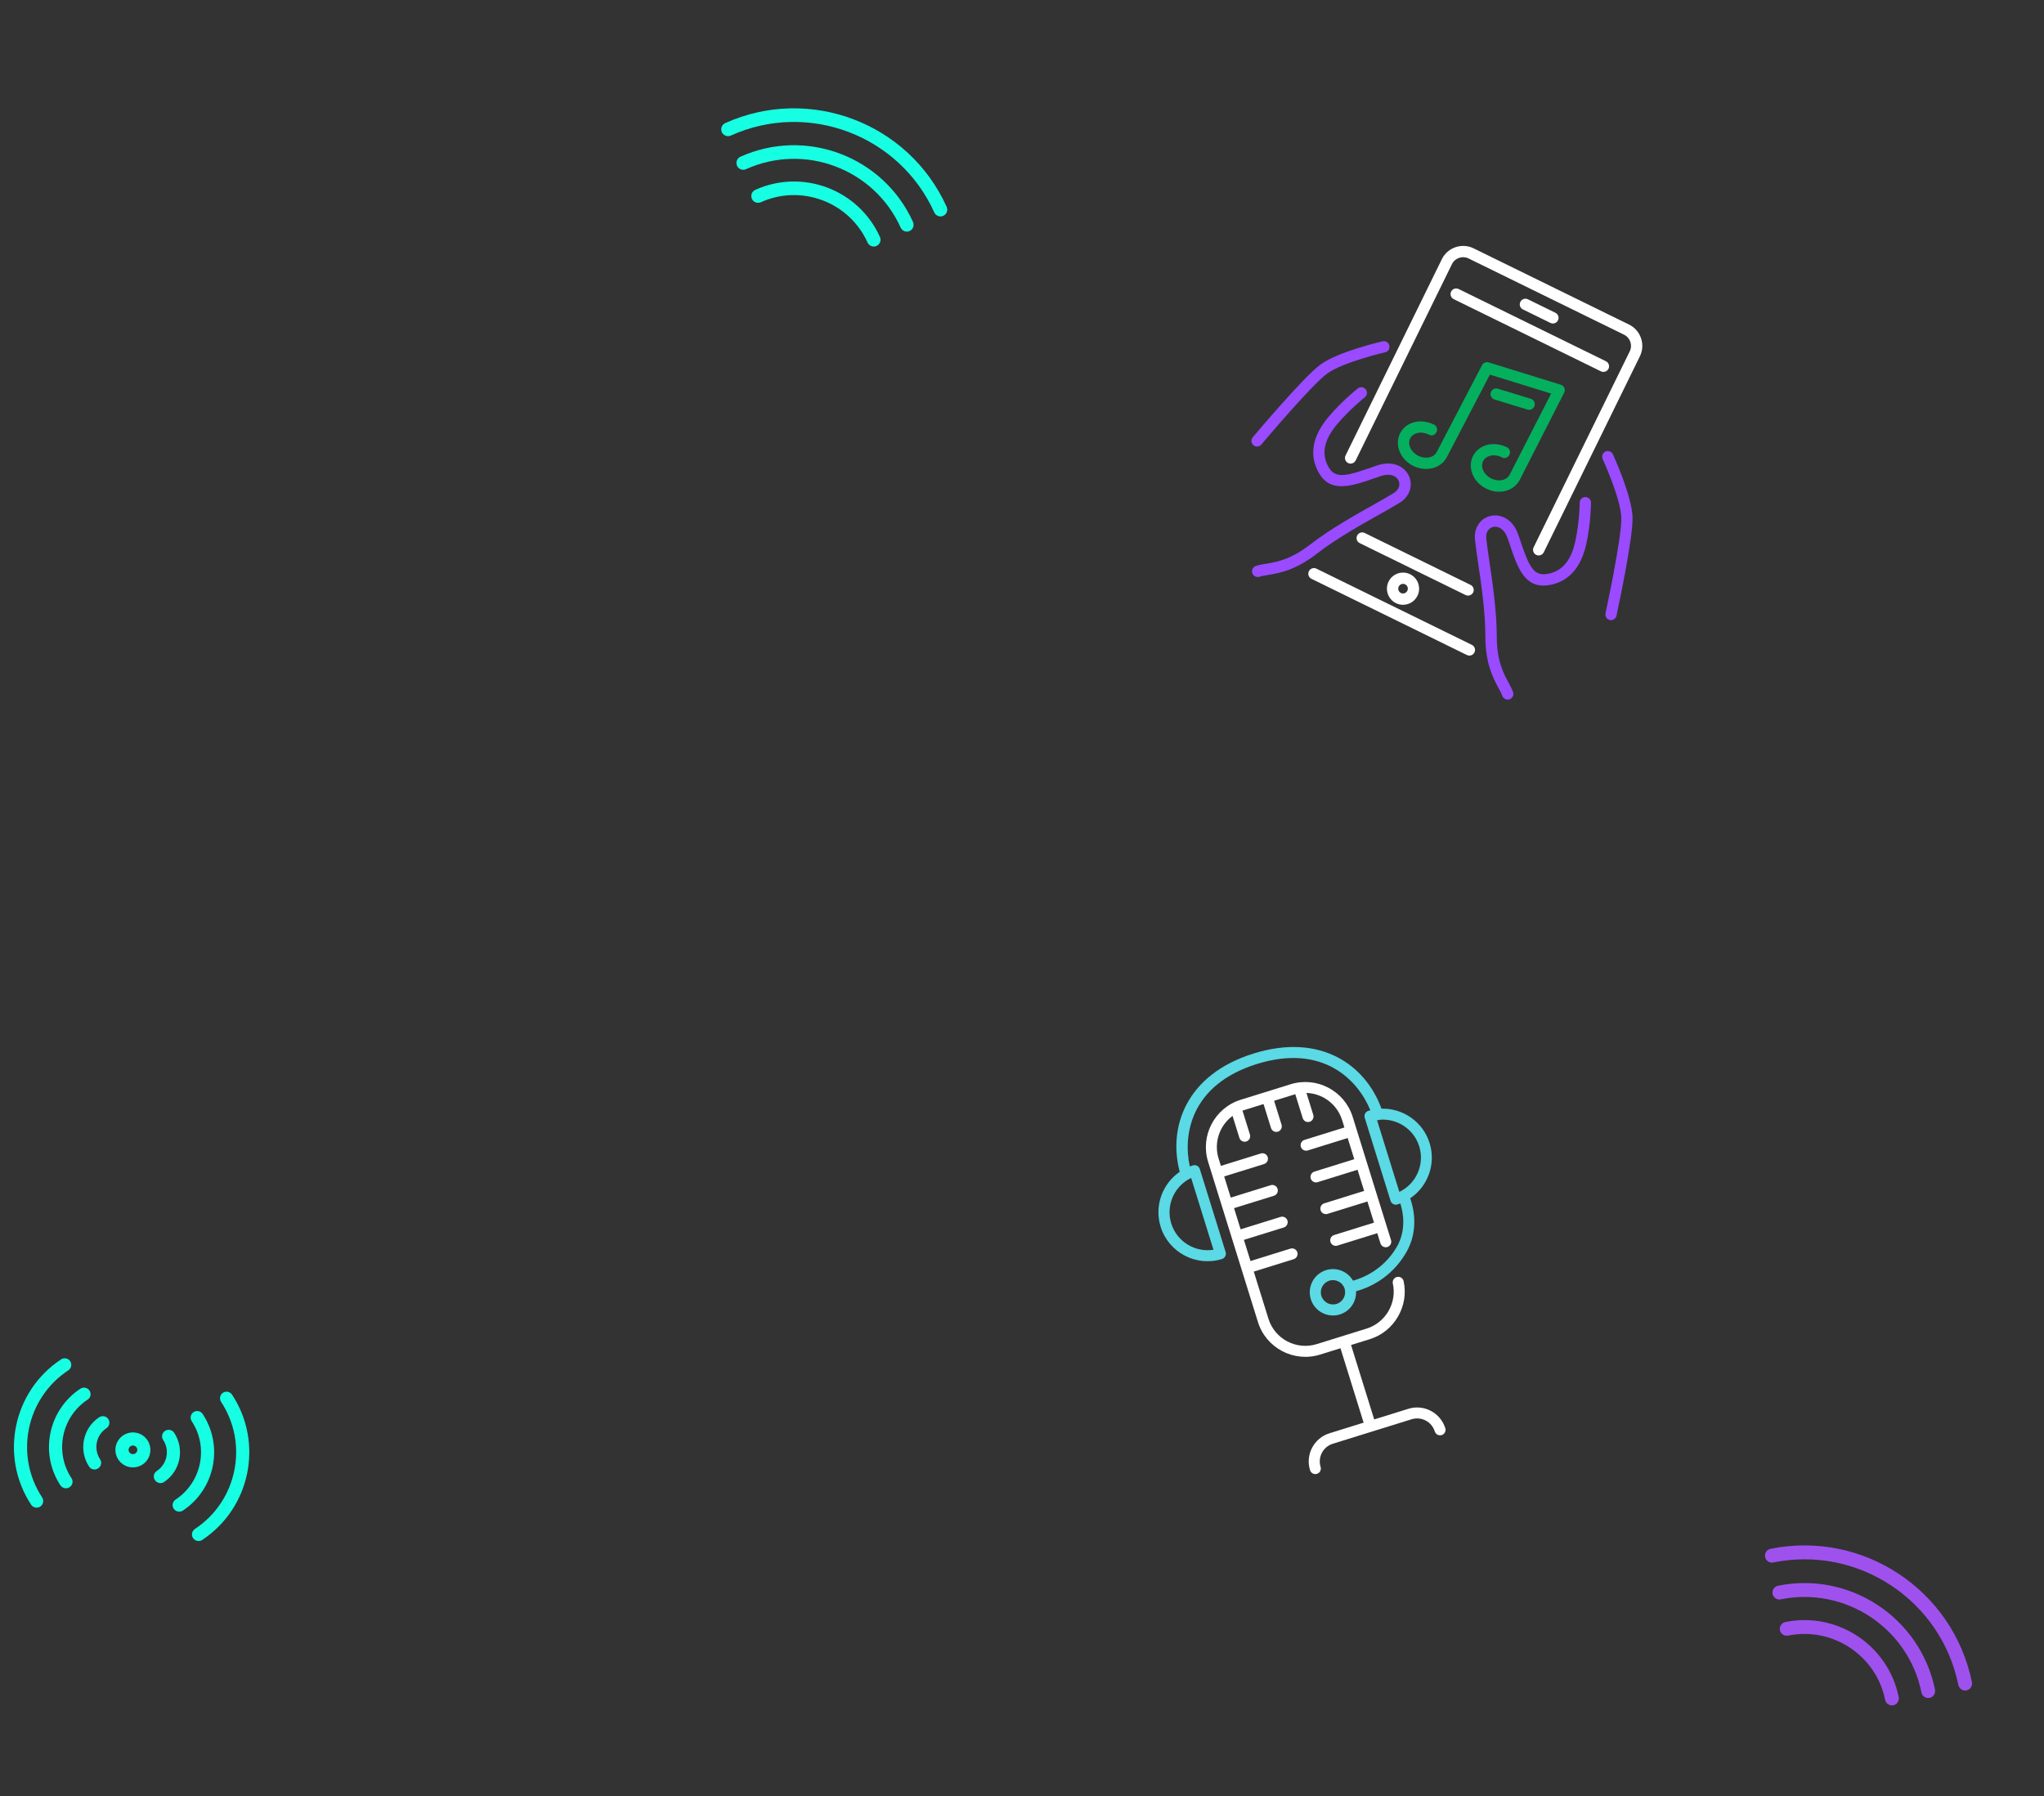 <svg width="925" height="813" viewBox="0 0 925 813" fill="none" xmlns="http://www.w3.org/2000/svg">
<rect x="0" y="0" width="925" height="813" fill="#333333" stroke="none"/>
<path d="M328.186 55.732C366.248 38.558 411.221 55.527 428.406 93.617C429.068 95.201 428.417 96.974 426.88 97.682C425.344 98.39 423.523 97.693 422.815 96.157C407.029 61.177 365.716 45.565 330.736 61.35C329.2 62.059 327.379 61.361 326.671 59.825C325.93 58.112 326.751 56.373 328.186 55.732ZM335.059 70.949C364.745 57.566 399.777 70.815 413.188 100.49C413.823 102.084 413.199 103.847 411.663 104.555C410.127 105.264 408.306 104.566 407.598 103.03C395.603 76.427 364.212 64.573 337.609 76.568C336.073 77.276 334.252 76.579 333.544 75.042C332.804 73.329 333.635 71.618 335.059 70.949ZM341.815 85.926C363.253 76.256 388.541 85.808 398.212 107.246C398.884 108.858 398.222 110.603 396.686 111.311C395.15 112.019 393.329 111.322 392.621 109.786C384.339 91.43 362.682 83.245 344.327 91.527C342.781 92.207 340.97 91.538 340.262 90.001C339.549 88.278 340.38 86.567 341.815 85.926Z" fill="#17FFE3"/>
<path d="M87.35 696.147C86.462 694.798 86.849 692.921 88.197 692.033C107.315 679.444 112.635 653.606 100.046 634.488C99.158 633.14 99.544 631.263 100.892 630.375C102.281 629.495 104.118 629.874 105.006 631.222C119.403 653.085 113.326 682.596 91.455 697.034C90.115 697.882 88.278 697.503 87.35 696.147ZM14.111 681.067C-0.286 659.204 5.79 629.692 27.661 615.255C29.05 614.375 30.887 614.754 31.774 616.102C32.654 617.49 32.276 619.327 30.928 620.215C11.809 632.805 6.489 658.642 19.079 677.761C19.967 679.109 19.581 680.986 18.232 681.874C16.836 682.793 14.999 682.415 14.111 681.067ZM78.598 682.855C77.71 681.507 78.096 679.63 79.445 678.742C91.243 670.973 94.524 655.039 86.754 643.241C85.875 641.852 86.253 640.015 87.601 639.127C88.99 638.248 90.826 638.626 91.714 639.974C101.291 654.518 97.246 674.165 82.703 683.742C81.362 684.59 79.525 684.212 78.598 682.855ZM27.362 672.306C17.785 657.763 21.822 638.155 36.374 628.538C37.762 627.658 39.599 628.037 40.487 629.385C41.407 630.782 41.028 632.619 39.64 633.498C27.842 641.268 24.561 657.201 32.33 669C33.258 670.356 32.872 672.233 31.483 673.113C30.167 674.049 28.29 673.663 27.362 672.306ZM70.107 669.91C69.179 668.553 69.566 666.676 70.954 665.796C75.625 662.72 76.924 656.411 73.848 651.739C72.92 650.383 73.307 648.506 74.695 647.626C76.044 646.738 77.921 647.125 78.808 648.473C83.692 655.889 81.628 665.913 74.212 670.796C72.864 671.684 71.027 671.306 70.107 669.91ZM40.316 663.776C35.432 656.36 37.496 646.336 44.913 641.452C46.301 640.573 48.138 640.951 49.026 642.299C49.914 643.648 49.527 645.525 48.179 646.413C43.508 649.489 42.209 655.798 45.285 660.469C46.204 661.866 45.786 663.695 44.438 664.583C43.033 665.542 41.196 665.164 40.316 663.776ZM58.546 663.991C54.273 663.111 51.514 658.921 52.394 654.648C53.274 650.376 57.464 647.617 61.736 648.496C66.009 649.376 68.768 653.566 67.889 657.839C67.049 662.12 62.819 664.871 58.546 663.991ZM60.544 654.287C59.466 654.065 58.447 654.771 58.233 655.809C58.011 656.887 58.717 657.907 59.755 658.121C60.833 658.343 61.892 657.645 62.106 656.607C62.32 655.568 61.622 654.509 60.544 654.287Z" fill="#17FFE3"/>
<path d="M652.433 649.529C651.119 649.938 649.71 649.197 649.301 647.884C647.927 643.465 643.23 640.996 638.811 642.37L603.148 653.461C598.729 654.835 596.26 659.532 597.634 663.951C598.043 665.265 597.302 666.674 595.989 667.083C594.675 667.491 593.266 666.751 592.857 665.437C590.666 658.391 594.623 650.899 601.646 648.715L617.101 643.909L606.626 610.228L597.358 613.111C585.534 616.788 572.938 610.147 569.269 598.347L546.723 525.851C543.046 514.027 549.686 501.431 561.486 497.761L584.059 490.742C595.883 487.064 608.479 493.705 612.149 505.505L629.494 561.28C629.903 562.594 629.162 564.003 627.849 564.412C626.535 564.82 625.126 564.08 624.717 562.766L623.283 558.156L605.225 563.772C603.911 564.18 602.502 563.44 602.094 562.126C601.685 560.812 602.426 559.403 603.739 558.994L621.798 553.378L618.819 543.8L600.761 549.416C599.447 549.824 598.038 549.084 597.629 547.77C597.22 546.456 597.961 545.047 599.275 544.638L617.333 539.022L614.354 529.444L596.296 535.06C594.982 535.468 593.573 534.728 593.164 533.414C592.756 532.1 593.497 530.691 594.81 530.282L612.869 524.666L609.89 515.088L591.831 520.704C590.518 521.112 589.109 520.372 588.7 519.058C588.291 517.744 589.032 516.335 590.346 515.926L608.404 510.311L607.357 506.943C605.091 499.657 598.454 494.91 591.227 494.669L594.317 504.606C594.726 505.919 593.985 507.328 592.672 507.737C591.358 508.146 589.949 507.405 589.54 506.091L586.168 495.247C585.953 495.314 585.714 495.388 585.499 495.455L576.589 498.225L579.961 509.07C580.37 510.384 579.629 511.793 578.316 512.202C577.002 512.61 575.593 511.87 575.184 510.556L571.812 499.711L562.95 502.467C562.735 502.534 562.496 502.608 562.281 502.675L565.653 513.52C566.062 514.833 565.321 516.243 564.008 516.651C562.694 517.06 561.285 516.319 560.876 515.005L557.786 505.069C551.97 509.366 549.196 517.04 551.462 524.325L552.509 527.693L570.568 522.077C571.881 521.669 573.291 522.409 573.699 523.723C574.108 525.037 573.367 526.446 572.053 526.855L553.995 532.471L556.974 542.049L575.032 536.433C576.346 536.025 577.755 536.765 578.164 538.079C578.572 539.393 577.832 540.802 576.518 541.211L558.459 546.826L561.438 556.405L579.497 550.789C580.81 550.381 582.22 551.121 582.628 552.435C583.037 553.749 582.296 555.158 580.982 555.566L562.924 561.182L565.903 570.761L583.961 565.145C585.275 564.736 586.684 565.477 587.093 566.791C587.501 568.105 586.761 569.514 585.447 569.922L567.388 575.538L574.022 596.869C576.882 606.066 586.684 611.217 595.88 608.357L618.453 601.337C627.052 598.663 632.258 589.709 630.315 580.935C630.026 579.584 630.916 578.233 632.219 577.959C633.57 577.67 634.906 578.512 635.195 579.862C637.68 591.14 630.974 602.683 619.939 606.114L611.411 608.766L621.885 642.447L637.34 637.641C644.387 635.449 651.878 639.407 654.062 646.429C654.487 647.712 653.747 649.121 652.433 649.529Z" fill="white"/>
<path d="M606.351 594.936C600.833 596.652 594.922 593.565 593.199 588.024C591.483 582.506 594.569 576.595 600.111 574.871C604.865 573.393 609.917 575.489 612.31 579.644C616.049 578.612 625.709 575.136 631.951 564.629C636.612 556.787 634.943 548.557 633.716 544.694C633.293 544.852 632.847 545.017 632.417 545.151C631.103 545.559 629.694 544.819 629.285 543.505L617.593 505.907C617.184 504.593 617.925 503.184 619.239 502.776C619.525 502.687 619.836 502.59 620.13 502.525C614.758 489.211 599.033 472.174 568.817 481.571C538.576 490.975 535.318 513.942 538.445 527.954C538.915 527.782 539.361 527.617 539.839 527.468C541.153 527.059 542.562 527.8 542.97 529.114L554.663 566.711C555.071 568.025 554.331 569.434 553.017 569.843C541.336 573.476 528.873 566.925 525.24 555.245C522.284 545.738 526.063 535.734 533.878 530.37C528.533 510.236 536.692 486.348 567.315 476.825C597.866 467.324 618.119 482.245 625.169 501.796C634.858 501.533 643.951 507.691 646.967 517.389C649.939 526.944 646.087 537.049 638.178 542.364C639.719 546.731 642.224 557.059 636.204 567.184C629.085 579.169 618.386 583.177 613.669 584.435C613.914 589.1 610.985 593.495 606.351 594.936ZM601.597 579.649C598.706 580.547 597.077 583.648 597.976 586.538C598.875 589.428 601.975 591.058 604.865 590.159C607.779 589.252 609.385 586.16 608.486 583.269C607.587 580.379 604.487 578.75 601.597 579.649ZM623.172 507.001L633.268 539.463C640.841 535.851 644.824 527.093 642.262 518.852C639.833 511.041 632.296 506.181 624.474 506.806C624.059 506.988 623.583 507.057 623.172 507.001ZM537.98 533.705C531.097 537.6 527.605 545.917 530.049 553.775C532.612 562.016 540.859 566.97 549.146 565.65L539.043 533.164C538.748 533.309 538.428 533.46 538.14 533.629C538.092 533.644 538.02 533.666 537.98 533.705Z" fill="#5BD9E4"/>
<path d="M801.217 701.025C842.975 692.539 883.892 719.592 892.381 761.38C892.682 763.106 891.633 764.723 889.944 765.081C888.255 765.438 886.601 764.333 886.243 762.644C878.443 724.267 840.861 699.391 802.485 707.192C800.796 707.549 799.142 706.444 798.784 704.755C798.435 702.883 799.645 701.338 801.217 701.025ZM804.617 717.721C837.182 711.114 869.047 732.218 875.684 764.78C875.955 766.509 874.936 768.123 873.247 768.48C871.558 768.837 869.904 767.732 869.547 766.043C863.625 736.859 835.068 717.966 805.884 723.888C804.195 724.246 802.541 723.14 802.184 721.451C801.834 719.579 803.048 718.064 804.617 717.721ZM807.953 734.152C831.472 729.375 854.477 744.597 859.253 768.116C859.558 769.872 858.505 771.459 856.817 771.817C855.128 772.174 853.474 771.069 853.116 769.38C849.025 749.242 829.325 736.201 809.187 740.293C807.495 740.62 805.844 739.544 805.487 737.856C805.167 735.98 806.381 734.465 807.953 734.152Z" fill="#9F51ED"/>
<path d="M639.443 210.813C633.503 207.786 631.038 201.167 633.622 196.092C634.933 193.535 637.305 191.727 640.281 191.015C643.12 190.35 646.174 190.877 648.952 192.163C650.218 192.803 650.703 194.336 650.063 195.603C649.423 196.87 648.021 197.516 646.623 196.716C644.92 195.88 643.114 195.604 641.457 195.992C639.954 196.34 638.783 197.214 638.173 198.419C636.726 201.252 638.748 204.739 641.749 206.268C645.049 207.962 648.866 207.206 650.199 204.565C650.199 204.565 650.207 204.549 650.214 204.534L670.676 165.294C671.249 164.204 672.522 163.666 673.694 164.032L706.339 174.137C707.067 174.36 707.644 174.891 707.932 175.585C708.22 176.278 708.196 177.066 707.849 177.734L687.771 217.162C686.46 219.719 684.088 221.527 681.112 222.239C678.265 222.919 675.265 222.514 672.441 221.091C666.485 218.056 664.035 211.445 666.619 206.37C667.93 203.813 670.302 202.005 673.279 201.293C676.118 200.628 679.233 201.108 681.949 202.441C683.215 203.081 683.701 204.614 683.061 205.881C682.42 207.148 680.827 207.757 679.621 206.994C677.933 206.128 676.111 205.882 674.455 206.27C672.952 206.618 671.781 207.492 671.171 208.697C669.716 211.546 671.761 215.024 674.754 216.53C676.411 217.343 678.264 217.642 679.92 217.254C681.423 216.906 682.587 216.048 683.197 214.843L701.958 178.14L674.24 169.556L654.766 206.899C652.332 211.667 645.828 213.944 639.443 210.813ZM675.952 180.662C674.847 180.12 674.257 178.84 674.645 177.621C675.055 176.28 676.495 175.519 677.836 175.929L692.748 180.499C694.065 180.879 694.856 182.333 694.438 183.69C694.02 185.047 692.589 185.793 691.248 185.383L676.336 180.812C676.198 180.783 676.075 180.723 675.952 180.662Z" fill="#04B05D"/>
<path d="M679.828 314.882C679.484 313.913 678.871 312.756 678.15 311.431C675.778 307.029 672.173 300.404 672.186 287.916C672.189 277.042 670.368 264.682 668.91 254.768C668.297 250.582 667.765 246.93 667.485 244.202C666.948 238.93 669.889 234.525 674.645 233.486C679.072 232.533 684.639 234.806 687.141 242.128L688.024 244.714C691.511 255.071 693.578 260.446 699.284 259.874C706.412 259.16 710.886 254.268 712.903 244.953C714.825 236.105 714.891 227.586 714.89 227.509C714.895 226.102 716.048 224.954 717.455 224.958C718.862 224.962 720.009 226.115 720.005 227.523C720 227.882 719.936 236.669 717.911 246.038C714.778 260.501 706.344 264.307 699.812 264.97C689.781 265.975 686.575 256.441 683.204 246.35L682.329 243.787C680.75 239.165 677.813 238.049 675.768 238.493C674.104 238.858 672.281 240.44 672.604 243.703C672.868 246.385 673.407 249.945 674.011 254.031C675.421 263.58 677.354 276.68 677.355 287.937C677.347 299.132 680.448 304.843 682.704 309.016C683.534 310.547 684.255 311.872 684.731 313.268C685.185 314.595 684.469 316.053 683.135 316.523C681.739 316.924 680.281 316.209 679.828 314.882ZM566.72 259.412C566.267 258.085 566.982 256.626 568.309 256.172C569.689 255.687 571.178 255.446 572.912 255.172C577.592 254.401 584.007 253.357 592.854 246.496C601.763 239.589 613.296 233.113 621.716 228.366C625.317 226.342 628.446 224.581 630.722 223.164C633.499 221.421 633.634 219.011 632.904 217.472C632.003 215.583 629.322 213.944 624.701 215.526L622.131 216.418C612.081 219.908 602.58 223.21 597.241 214.687C593.766 209.116 591.611 200.117 601.129 188.785C607.297 181.448 614.183 176.026 614.487 175.794C615.596 174.928 617.196 175.122 618.076 176.24C618.94 177.349 618.746 178.949 617.629 179.83C617.568 179.876 610.864 185.16 605.053 192.081C598.922 199.379 597.779 205.903 601.593 211.983C604.635 216.846 610.165 215.197 620.474 211.605L623.067 210.705C630.365 208.208 635.594 211.211 637.543 215.31C639.633 219.706 637.958 224.713 633.453 227.532C631.125 228.98 627.919 230.78 624.235 232.858C615.487 237.768 604.601 243.895 595.996 250.57C586.13 258.227 578.678 259.448 573.753 260.251C572.264 260.493 570.958 260.709 569.997 261.038C568.609 261.462 567.174 260.739 566.72 259.412ZM567.756 201.865C567.572 201.775 567.395 201.669 567.241 201.517C566.164 200.608 566.014 199.011 566.931 197.918C567.879 196.801 589.99 170.465 597.738 164.875C605.639 159.169 624.863 154.674 625.68 154.484C627.054 154.167 628.421 155.028 628.737 156.402C629.053 157.776 628.192 159.144 626.818 159.461C626.627 159.501 607.792 163.901 600.72 169.004C593.496 174.223 571.059 200.914 570.832 201.183C570.067 202.122 568.784 202.369 567.756 201.865ZM727.933 280.418C726.904 279.914 726.314 278.749 726.558 277.592C726.632 277.247 733.998 243.166 733.71 234.244C733.415 225.528 725.362 207.941 725.277 207.766C724.686 206.486 725.241 204.967 726.52 204.376C727.8 203.785 729.318 204.339 729.909 205.619C730.259 206.381 738.475 224.333 738.8 234.073C739.109 243.615 731.831 277.244 731.536 278.661C731.24 280.04 729.878 280.915 728.5 280.62C728.316 280.568 728.117 280.509 727.933 280.418Z" fill="#9A4AFF"/>
<path d="M663.825 296.463L593.49 261.969C592.216 261.345 591.707 259.819 592.332 258.545C592.957 257.27 594.483 256.761 595.741 257.378L666.092 291.879C667.365 292.504 667.874 294.03 667.256 295.289C666.631 296.563 665.099 297.088 663.825 296.463ZM631.722 272.986C628.116 271.217 626.63 266.832 628.392 263.239C630.162 259.631 634.531 258.136 638.138 259.904C641.744 261.673 643.23 266.059 641.468 269.651C639.698 273.26 635.329 274.755 631.722 272.986ZM635.894 264.48C634.819 263.953 633.515 264.399 632.988 265.474C632.461 266.549 632.899 267.868 633.974 268.395C635.048 268.922 636.352 268.476 636.886 267.386C637.414 266.311 636.968 265.007 635.894 264.48ZM663.223 269.312L615.325 245.822C614.052 245.197 613.543 243.672 614.168 242.397C614.786 241.138 616.318 240.614 617.577 241.231L665.49 264.728C666.764 265.353 667.288 266.886 666.67 268.145C666.03 269.412 664.497 269.936 663.223 269.312ZM610.084 209.576C608.81 208.952 608.302 207.426 608.919 206.167L652.495 117.313C655.1 112 661.551 109.793 666.862 112.397L737.212 146.898C742.522 149.502 744.727 155.954 742.121 161.267L698.621 249.968C698.003 251.227 696.463 251.767 695.205 251.149C693.931 250.525 693.407 248.992 694.032 247.717L737.532 159.017C738.895 156.237 737.754 152.859 734.961 151.489L664.595 116.98C661.817 115.618 658.439 116.761 657.068 119.556L613.5 208.395C612.875 209.669 611.342 210.193 610.084 209.576ZM724.489 168.067L657.868 135.395C656.594 134.77 656.07 133.237 656.688 131.978C657.313 130.704 658.838 130.194 660.112 130.819L726.733 163.491C728.007 164.116 728.53 165.649 727.913 166.908C727.295 168.167 725.763 168.692 724.489 168.067ZM701.633 146.154L689.187 140.05C687.913 139.425 687.405 137.9 688.022 136.641C688.647 135.366 690.18 134.842 691.438 135.459L703.885 141.563C705.158 142.187 705.682 143.72 705.057 144.995C704.44 146.254 702.907 146.778 701.633 146.154Z" fill="white"/>
</svg>

